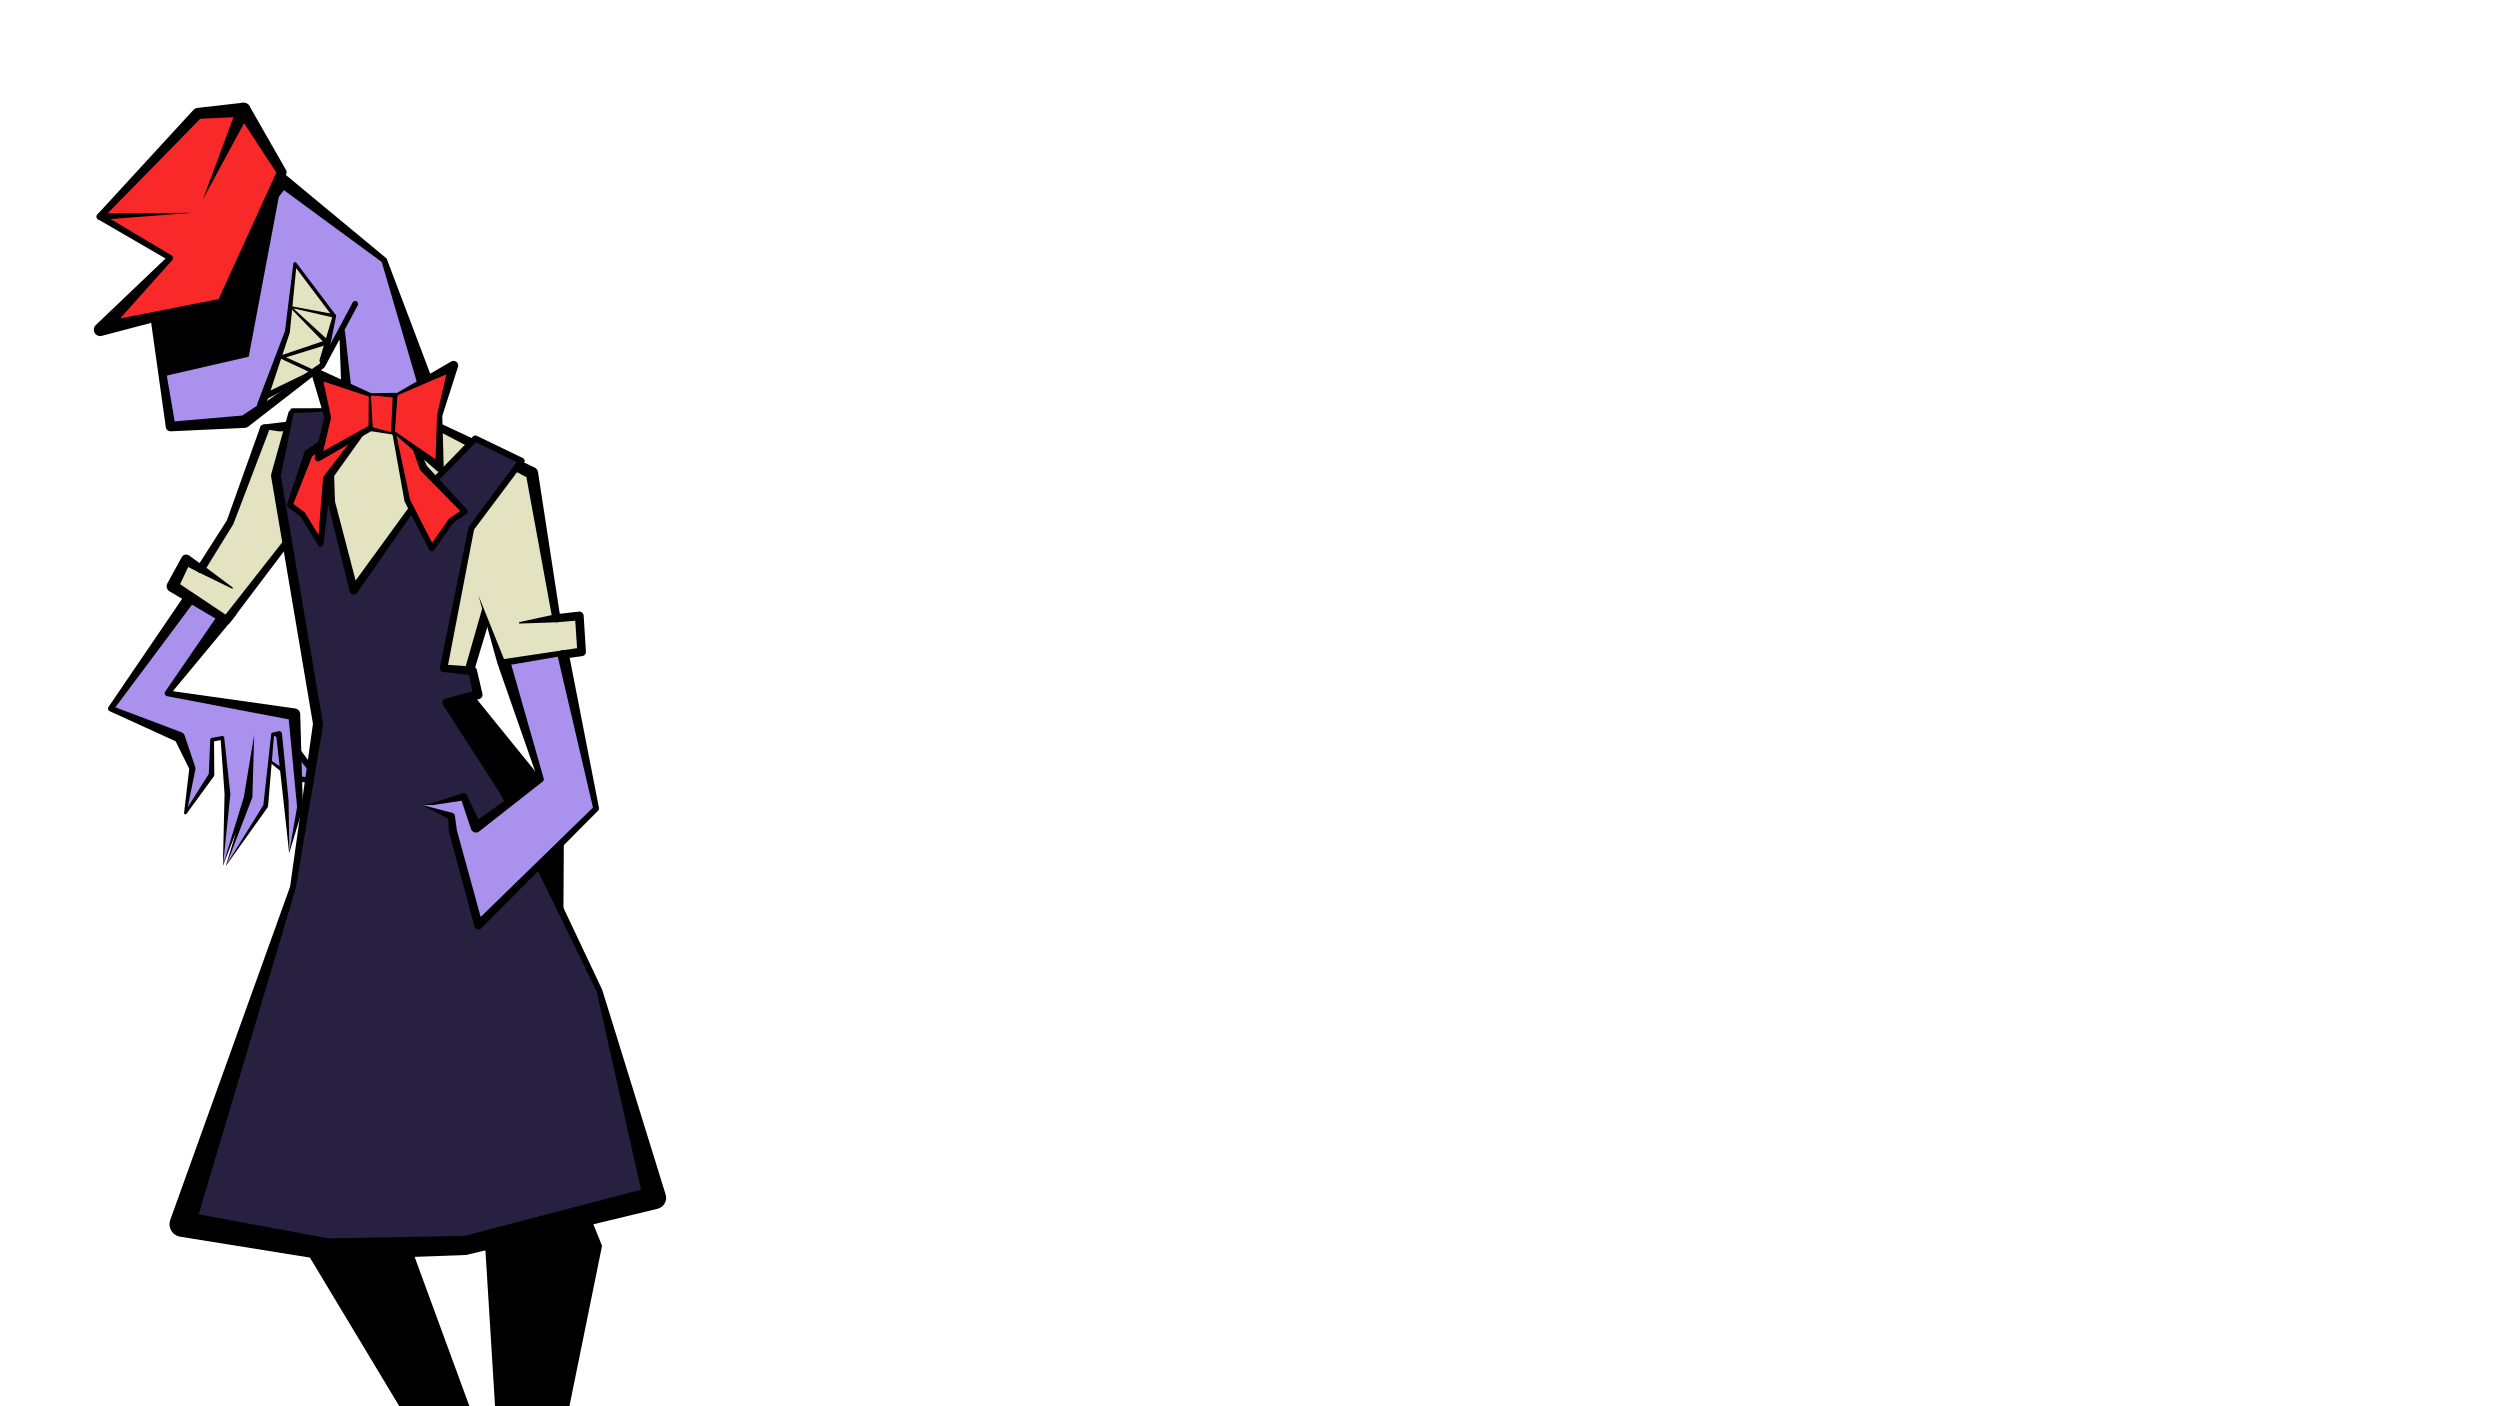 <?xml version="1.0" encoding="UTF-8"?>
<!-- Generator: Blender, SVG Export for Grease Pencil - v2.0 -->
<!DOCTYPE svg PUBLIC "-//W3C//DTD SVG 1.1//EN" "http://www.w3.org/Graphics/SVG/1.1/DTD/svg11.dtd">
<svg version="1.0" x="0px" y="0px" xmlns="http://www.w3.org/2000/svg" width="1577.574px" height="887.385px" viewBox="0 0 1577.574 887.385">
	<g id="blender_frame_1">
		<g id="blender_object_Stroke">
			<!--Layer: Fills-->
			<g id="Fills" />
			<!--Layer: black-->
			<g id="black">
				<polyline points="208.309,456.133 199.908,512.533 165.108,742.934 268.309,914.534 303.109,906.134 255.109,775.334 222.709,733.334 263.509,619.333 301.909,717.734 315.109,931.334 351.109,927.734 379.909,786.134 354.709,723.734 355.909,509.122 299.459,439.498" fill="#000000" stroke="none" fill-opacity="1" />
			</g>
			<!--Layer: skin-->
			<g id="skin">
				<polyline points="160.317,472.821 184.505,490.729 202.645,493.752 177.127,460.346" fill="#AB91EE" stroke="none" fill-opacity="1" />
				<path d="M160.317,472.821L183.545,492.025L184.239,492.319L202.353,495.507L202.737,495.529L203.118,495.467L203.476,495.325L203.796,495.109L204.061,494.829L204.26,494.499L204.383,494.134L204.424,493.75L204.382,493.367L204.258,493.002L204.059,492.672L179.01,458.907L178.694,458.568L178.317,458.296L177.894,458.104L177.442,457.997L176.977,457.981L176.519,458.056L176.084,458.218L175.689,458.463L175.349,458.78L175.078,459.157L174.885,459.579L174.779,460.031L174.762,460.496L174.837,460.954L175,461.389L175.244,461.784L198.501,491.258L185.152,489.202z" fill="#000000" stroke="none" fill-opacity="1" />
				<polyline points="127.857,365.954 69.986,447.134 113.389,465.218 121.427,484.91 117.006,513.042 133.483,488.929 133.885,466.826 140.315,465.62 143.53,500.985 140.717,545.996 155.586,503.397 160.409,463.611 157.596,502.593 142.726,545.996 167.642,508.621 172.063,463.209 176.082,463.209 180.503,505.406 182.512,537.958 189.344,509.425 185.727,450.751 105.753,437.489 144.802,385.727" fill="#AB91EE" stroke="none" fill-opacity="1" />
				<path d="M131.101,368.268L131.49,367.59L131.74,366.85L131.84,366.075L131.787,365.296L131.583,364.542L131.236,363.842L130.758,363.223L130.17,362.71L129.492,362.321L128.752,362.071L127.977,361.971L127.198,362.024L126.444,362.228L125.744,362.576L125.125,363.053L124.612,363.641L68.499,446.074L68.301,446.431L68.187,446.824L68.163,447.232L68.23,447.636L68.386,448.014L68.622,448.348L68.926,448.621L69.284,448.819L110.835,467.754L119.409,485.145L116.164,512.91L116.155,513.086L116.182,513.26L116.245,513.425L116.34,513.574L116.464,513.699L116.611,513.797L116.775,513.862L116.949,513.892L117.126,513.885L117.297,513.843L117.456,513.765L117.595,513.657L117.709,513.523L134.927,489.916L135.149,489.461L135.231,488.961L135.068,467.827L139.254,467.023L141.702,501.011L140.651,545.992L140.651,546.005L140.655,546.018L140.66,546.03L140.669,546.041L140.679,546.05L140.691,546.057L140.704,546.061L140.717,546.062L140.73,546.06L140.743,546.056L140.755,546.05L140.765,546.041L140.773,546.03L140.779,546.018L157.245,503.976L160.409,463.611L155.866,502.241L142.636,545.965L142.632,545.984L142.631,546.004L142.635,546.023L142.642,546.041L142.653,546.057L142.667,546.071L142.684,546.081L142.702,546.088L142.722,546.091L142.741,546.09L142.76,546.085L142.777,546.076L142.793,546.064L142.805,546.049L168.896,509.457L169.142,508.767L172.908,464.14L174.406,465.07L178.897,505.54L182.427,537.964L182.43,537.98L182.436,537.997L182.446,538.011L182.458,538.023L182.472,538.033L182.488,538.039L182.505,538.043L182.522,538.042L182.539,538.039L182.554,538.032L182.568,538.022L182.58,538.009L182.589,537.994L182.594,537.978L191.16,509.86L189.443,450.522L189.299,449.701L188.976,448.934L188.491,448.257L187.868,447.705L187.137,447.305L186.336,447.078L109.08,436.16L148.57,388.569L149.053,387.78L149.371,386.911L149.515,385.997L149.477,385.072L149.259,384.173L148.871,383.333L148.326,382.586L147.645,381.959L146.855,381.477L145.987,381.158L145.073,381.015L144.148,381.052L143.249,381.27L142.409,381.659L141.661,382.204L141.034,382.884L104.272,436.371L104.076,436.697L103.949,437.055L103.899,437.432L103.926,437.811L104.03,438.177L104.207,438.514L104.448,438.807L104.745,439.046L105.083,439.219L105.45,439.319L182.193,453.939L187.462,509.261L182.562,537.387L182.11,505.307L177.932,463.015L177.83,462.573L177.625,462.169L177.327,461.826L176.956,461.566L176.532,461.404L176.082,461.348L172.063,462.277L171.837,462.305L171.624,462.388L171.437,462.519L171.288,462.692L171.186,462.896L171.136,463.119L166.18,508.1L143.054,545.332L159.251,503.16L160.409,463.611L153.864,502.997L140.812,545.521L145.349,501.099L141.493,465.513L141.446,465.272L141.349,465.046L141.208,464.844L141.028,464.676L140.818,464.549L140.586,464.468L140.342,464.437L140.097,464.457L133.663,465.645L133.402,465.725L133.166,465.863L132.967,466.05L132.815,466.277L132.719,466.533L132.683,466.804L131.744,488.374L118.434,509.442L123.359,485.214L123.238,484.171L116.465,463.963L116.033,463.207L115.42,462.589L114.667,462.151L72.802,446.329z" fill="#000000" stroke="none" fill-opacity="1" />
				<polyline points="215.922,209.562 219.78,263.574 273.749,257.271 242.446,164.23 178.306,114.075 145.064,160.89 95.041,188.139 107.644,269.14 154.251,266.07 203.37,230.627 224.133,191.779" fill="#AB91EE" stroke="none" fill-opacity="1" />
				<path d="M217.743,209.432L217.683,209.079L217.555,208.745L217.364,208.442L217.118,208.182L216.826,207.975L216.499,207.829L216.15,207.75L215.792,207.74L215.439,207.801L215.105,207.929L214.802,208.12L214.542,208.366L214.335,208.658L214.19,208.985L214.11,209.334L214.101,209.692L216.048,263.841L216.208,264.687L216.558,265.475L217.078,266.162L217.742,266.711L218.513,267.095L219.352,267.291L220.214,267.29L274.382,262.693L275.562,262.419L276.653,261.893L277.601,261.138L278.359,260.193L278.89,259.104L279.168,257.925L279.179,256.714L278.922,255.53L244.177,163.648L243.937,163.175L243.571,162.792L180.861,110.807L180.045,110.309L179.137,110.011L178.184,109.929L177.238,110.067L176.348,110.418L175.563,110.963L174.923,111.674L143.819,159.488L94.168,186.536L93.804,186.796L93.515,187.136L93.317,187.537L93.223,187.974L93.237,188.42L104.637,269.608L104.802,270.23L105.095,270.803L105.501,271.302L106.003,271.704L106.579,271.991L107.202,272.152L107.844,272.177L154.51,270L155.585,269.776L156.556,269.264L204.438,232.108L204.98,231.488L225.744,192.639L225.881,192.309L225.95,191.958L225.95,191.6L225.881,191.249L225.744,190.918L225.545,190.62L225.292,190.367L224.994,190.168L224.663,190.031L224.312,189.962L223.954,189.962L223.603,190.031L223.272,190.168L222.975,190.367L222.722,190.62L222.523,190.918L201.958,229.394L152.864,262.215L110.224,265.92L97.043,189.128L145.937,162.493L146.552,161.947L179.173,120.02L240.89,165.331L266.428,252.63L223.233,259.404z" fill="#000000" stroke="none" fill-opacity="1" />
				<polyline points="95.041,188.139 102.677,237.57 156.93,225.112 177.828,114.194 144.874,160.41" fill="#000000" stroke="none" fill-opacity="1" />
			</g>
			<!--Layer: yella-->
			<g id="yella">
				<polyline points="261.4,262.322 332.291,300.42 293.228,433.04 199.671,430.146 166.918,270.801 233.909,261.519" fill="#E3E3C1" stroke="none" fill-opacity="1" />
				<path d="M262.369,260.517L261.999,260.363L261.605,260.284L261.203,260.283L260.809,260.36L260.438,260.513L260.104,260.735L259.819,261.019L259.595,261.352L259.441,261.723L259.361,262.116L259.361,262.518L259.438,262.912L259.591,263.283L259.813,263.618L260.096,263.902L260.43,264.126L327.707,302.334L291.09,430.087L201.836,427.573L170.478,273.317L234.161,263.338L234.511,263.254L234.838,263.103L235.129,262.891L235.373,262.627L235.561,262.32L235.686,261.982L235.742,261.626L235.728,261.267L235.644,260.917L235.493,260.59L235.281,260.299L235.017,260.054L234.71,259.866L234.372,259.742L234.016,259.685L233.657,259.7L166.509,267.849L165.836,268.024L165.222,268.35L164.701,268.809L164.3,269.377L164.041,270.022L163.938,270.709L163.998,271.401L197.086,430.678L197.267,431.236L197.567,431.74L197.972,432.166L198.46,432.491L199.008,432.701L199.589,432.784L293.139,435.923L293.768,435.874L294.372,435.689L294.92,435.377L295.388,434.953L295.752,434.437L295.996,433.855L335.991,301.51L336.141,300.648L336.093,299.774L335.85,298.934L335.423,298.17L334.835,297.522L334.117,297.023z" fill="#000000" stroke="none" fill-opacity="1" />
				<polyline points="274.34,268.109 335.667,298.491 351.099,390.119 365.567,388.672 367.013,411.338 316.377,418.572 301.909,375.652" fill="#E3E3C1" stroke="none" fill-opacity="1" />
				<path d="M275.374,266.022L274.947,265.86L274.497,265.785L274.04,265.799L273.595,265.902L273.179,266.09L272.807,266.355L272.495,266.688L272.253,267.075L272.091,267.502L272.016,267.952L272.03,268.409L272.133,268.854L272.321,269.27L272.586,269.642L272.919,269.955L273.306,270.196L332.17,301.088L348.568,390.546L348.717,391.075L348.975,391.561L349.331,391.981L349.769,392.315L350.267,392.548L350.804,392.669L351.354,392.673L363.005,391.691L364.141,409.004L318.022,415.9L301.909,375.652L314.09,419.343L314.327,419.847L314.674,420.282L315.111,420.627L315.616,420.862L316.161,420.976L316.718,420.961L367.398,414.029L367.958,413.886L368.476,413.629L368.927,413.267L369.292,412.818L369.554,412.303L369.7,411.743L369.725,411.165L368.309,388.497L368.198,387.878L367.948,387.3L367.573,386.794L367.093,386.387L366.533,386.1L365.923,385.947L365.293,385.938L353.232,387.326L339.492,297.847L339.236,296.97L338.781,296.178L338.154,295.514L337.389,295.015z" fill="#000000" stroke="none" fill-opacity="1" />
				<polyline points="204.879,276.789 199.092,318.456 142.958,391.373 108.814,369.961 117.495,353.178 126.754,358.966 145.272,329.452 166.918,270.801" fill="#E3E3C1" stroke="none" fill-opacity="1" />
				<path d="M206.853,277.063L206.869,276.673L206.808,276.287L206.673,275.92L206.469,275.587L206.204,275.3L205.888,275.07L205.533,274.906L205.153,274.815L204.763,274.8L204.377,274.86L204.01,274.995L203.677,275.199L203.39,275.464L203.16,275.78L202.996,276.135L202.905,276.515L197.34,317.722L142.32,387.814L113.639,368.643L118.754,357.776L125.364,361.189L125.893,361.443L126.465,361.572L127.052,361.571L127.623,361.44L128.152,361.184L128.61,360.818L128.975,360.359L147.257,330.697L169.714,271.833L169.862,271.268L169.896,270.685L169.816,270.106L169.625,269.554L169.329,269.05L168.941,268.613L168.475,268.26L167.95,268.005L167.384,267.857L166.801,267.823L166.222,267.903L165.67,268.094L165.166,268.39L164.729,268.778L164.376,269.244L164.121,269.769L143.158,328.412L125.924,355.354L119.207,350.438L118.519,350.114L117.774,349.959L117.014,349.983L116.28,350.184L115.613,350.551L115.051,351.064L114.625,351.694L105.545,368.27L105.262,368.998L105.139,369.769L105.181,370.549L105.387,371.302L105.747,371.995L106.245,372.596L106.859,373.079L141.536,393.641L142.13,393.918L142.774,394.043L143.43,394.008L144.056,393.814L144.617,393.473L145.078,393.006L200.547,319.576L200.911,318.709z" fill="#000000" stroke="none" fill-opacity="1" />
				<polyline points="204.01,227.591 210.987,199.403 186.149,166.471 181.404,209.171 164.849,255.72" fill="#E3E3C1" stroke="none" fill-opacity="1" />
				<path d="M201.683,227.015L201.615,227.48L201.639,227.949L201.755,228.405L201.957,228.829L202.238,229.206L202.587,229.521L202.991,229.761L203.434,229.918L203.899,229.986L204.368,229.961L204.824,229.846L205.248,229.644L205.625,229.363L205.94,229.014L206.18,228.61L206.337,228.167L212.034,199.662L212.064,199.346L212,199.034L211.848,198.754L186.99,165.837L186.834,165.671L186.646,165.542L186.434,165.457L186.209,165.419L185.981,165.431L185.762,165.491L185.56,165.597L185.385,165.745L185.247,165.926L185.151,166.133L185.101,166.355L179.84,208.811L162.328,254.824L162.201,255.333L162.177,255.857L162.255,256.375L162.432,256.869L162.703,257.318L163.056,257.706L163.477,258.018L163.952,258.241L164.461,258.367L164.985,258.392L165.503,258.314L165.997,258.137L166.446,257.866L166.834,257.513L167.146,257.091L167.369,256.617L182.907,209.706L186.904,169.223L209.817,199.643z" fill="#000000" stroke="none" fill-opacity="1" />
				<path d="M210.768,200.459L210.979,200.481L211.189,200.462L211.392,200.403L211.579,200.304L211.743,200.172L211.879,200.009L211.98,199.824L212.043,199.622L212.065,199.412L212.046,199.201L211.986,198.999L211.888,198.812L211.755,198.647L211.593,198.512L211.407,198.411L211.206,198.348L183.468,193.151L183.352,193.139L183.237,193.153L183.127,193.191L183.028,193.251L182.944,193.332L182.878,193.428L182.835,193.536L182.816,193.651L182.822,193.767L182.852,193.879L182.906,193.982L182.98,194.072L203.661,215.374L177.211,224.281L176.997,224.378L176.807,224.518L176.653,224.696L176.541,224.903L176.477,225.13L176.463,225.365L176.5,225.597L176.587,225.816L176.719,226.011L176.89,226.173L177.092,226.294L195.019,234.672L166.893,248.238L166.574,248.444L166.3,248.707L166.084,249.019L165.932,249.368L165.851,249.739L165.844,250.119L165.912,250.492L166.051,250.846L166.256,251.166L166.52,251.439L166.832,251.656L167.18,251.807L167.551,251.888L167.931,251.895L168.305,251.827L168.658,251.688L198.326,235.686L198.531,235.553L198.705,235.382L198.841,235.178L198.934,234.952L198.978,234.711L198.973,234.466L198.918,234.228L198.817,234.005L198.673,233.808L198.491,233.644L198.28,233.519L180.52,225.488L206.824,217.378L207.095,217.259L207.335,217.086L207.536,216.869L207.687,216.615L207.784,216.335L207.821,216.042L207.797,215.747L207.714,215.463L207.574,215.202L207.384,214.975L185.076,194.592z" fill="#000000" stroke="none" fill-opacity="1" />
				<polyline points="126.754,358.966 146.526,371.022" fill="#E3E3C1" stroke="none" fill-opacity="1" />
				<path d="M128.119,356.727L127.656,356.503L127.158,356.375L126.645,356.345L126.136,356.417L125.651,356.586L125.208,356.847L124.824,357.19L124.515,357.6L124.291,358.063L124.163,358.561L124.134,359.074L124.205,359.583L124.375,360.069L124.636,360.512L124.978,360.895L125.389,361.205L146.304,371.386L146.38,371.422L146.46,371.443L146.544,371.448L146.627,371.436L146.706,371.409L146.778,371.366L146.84,371.311L146.89,371.244L146.927,371.169L146.948,371.088L146.952,371.004L146.941,370.921L146.913,370.842L146.871,370.77L146.815,370.708L146.748,370.658z" fill="#000000" stroke="none" fill-opacity="1" />
				<polyline points="351.099,390.119 327.951,393.013" fill="#E3E3C1" stroke="none" fill-opacity="1" />
				<path d="M351.417,392.666L351.908,392.555L352.368,392.351L352.779,392.06L353.125,391.695L353.394,391.27L353.574,390.8L353.659,390.304L353.646,389.801L353.535,389.31L353.33,388.85L353.04,388.439L352.675,388.093L352.249,387.825L351.779,387.644L351.284,387.559L350.781,387.572L327.892,392.543L327.802,392.564L327.717,392.602L327.641,392.655L327.577,392.722L327.528,392.801L327.495,392.887L327.479,392.979L327.481,393.071L327.502,393.162L327.54,393.247L327.593,393.322L327.66,393.386L327.739,393.436L327.825,393.469L327.917,393.485L328.009,393.482z" fill="#000000" stroke="none" fill-opacity="1" />
			</g>
			<!--Layer: apron-->
			<g id="apron">
				<polyline points="183.632,260.615 174.075,300.032 200.742,456.699 184.865,559.919 114.909,772.535 206.575,788.368 294.075,785.868 413.242,755.868 378.242,625.034 318.242,500.033 281.575,443.366 301.575,438.366 298.242,423.366 279.908,421.699 297.408,333.365 329.075,290.865 299.908,276.698 268.242,309.198 223.242,372.532 209.075,316.698 208.429,258.59 184.586,259.165" fill="#282040" stroke="none" fill-opacity="1" />
				<path d="M185.226,261.001L185.27,260.683L185.252,260.362L185.172,260.05L185.032,259.761L184.838,259.504L184.599,259.29L184.322,259.127L184.018,259.021L183.7,258.976L183.379,258.994L183.067,259.075L182.778,259.214L182.521,259.408L182.307,259.648L182.144,259.925L182.038,260.228L171.104,299.311L171.061,300.545L197.482,456.725L183.067,559.488L107.348,770.047L106.992,771.715L106.999,773.421L107.369,775.086L108.086,776.633L109.116,777.993L110.411,779.102L111.914,779.909L113.554,780.378L205.403,795.157L294.248,791.919L414.978,762.765L416.483,762.199L417.822,761.309L418.927,760.142L419.741,758.756L420.224,757.223L420.35,755.62L420.112,754.03L380.006,624.562L320.576,498.913L285.548,444.933L302.28,441.186L302.88,440.964L303.417,440.615L303.865,440.157L304.201,439.613L304.41,439.008L304.482,438.372L304.413,437.735L300.927,422.769L300.693,422.118L300.304,421.545L299.784,421.088L299.167,420.775L298.491,420.627L282.732,419.587L299.149,334.138L330.68,292.061L330.902,291.682L331.037,291.264L331.076,290.826L331.02,290.391L330.87,289.978L330.633,289.608L330.321,289.298L329.95,289.064L300.75,274.966L300.295,274.812L299.816,274.775L299.343,274.858L298.905,275.055L298.53,275.355L266.932,307.922L224.403,366.315L211.379,316.398L209.446,258.579L209.417,258.351L209.339,258.135L209.213,257.943L209.048,257.784L208.852,257.665L208.633,257.594L208.405,257.574L184.549,257.647L184.253,257.683L183.97,257.776L183.711,257.923L183.486,258.117L183.302,258.352L183.168,258.618L183.089,258.905L183.067,259.202L183.103,259.498L183.196,259.781L183.343,260.04L183.537,260.265L183.772,260.449L184.038,260.583L184.325,260.662L184.622,260.684L207.424,259.632L206.769,316.724L220.669,373.185L220.858,373.699L221.148,374.164L221.528,374.559L221.981,374.868L222.488,375.077L223.026,375.178L223.574,375.166L224.108,375.041L224.605,374.81L225.044,374.481L225.406,374.07L269.65,310.373L300.317,279.037L326.025,291.609L295.919,332.255L295.587,333.004L277.594,421.241L277.549,421.732L277.607,422.222L277.766,422.689L278.019,423.113L278.354,423.475L278.757,423.759L279.211,423.953L279.695,424.049L295.992,425.923L298.123,436.232L280.973,440.956L280.481,441.136L280.038,441.415L279.663,441.78L279.373,442.216L279.181,442.703L279.095,443.219L279.12,443.742L279.253,444.248L279.49,444.715L315.979,501.301L376.522,625.67L404.506,750.733L293.24,779.836L207.068,781.462L125.352,766.262L186.615,560.495L203.922,457.189L177.195,300.14z" fill="#000000" stroke="none" fill-opacity="1" />
				<polyline points="355.535,413.794 376.176,510.201 301.94,583.767 285.818,524.485 284.858,515.052 266.505,508.019 273.203,507.349 292.627,502.66 300.33,522.085 341.321,491.743 318.638,420.085" fill="#AB91EE" stroke="none" fill-opacity="1" />
				<path d="M359.071,413.037L358.855,412.362L358.512,411.742L358.055,411.201L357.5,410.759L356.87,410.434L356.189,410.238L355.483,410.179L354.778,410.259L354.103,410.474L353.483,410.818L352.942,411.275L352.5,411.83L352.175,412.46L351.979,413.141L351.92,413.847L352,414.552L374.182,509.607L303.323,578.614L288.315,524.021L287.05,514.828L286.906,514.24L286.608,513.712L286.177,513.286L285.646,512.994L266.792,508.057L273.27,508.022L291.261,505.296L297.277,523.295L297.631,523.956L298.126,524.519L298.736,524.956L299.428,525.243L300.168,525.365L300.916,525.316L301.634,525.099L302.284,524.724L342.408,493.21L342.735,492.899L342.975,492.516L343.115,492.087L343.144,491.636L343.062,491.192L322.473,418.871L322.136,418.101L321.647,417.417L321.027,416.849L320.302,416.423L319.504,416.157L318.668,416.063L317.831,416.145L317.03,416.399L316.298,416.813L315.669,417.371L315.169,418.048L314.822,418.814L314.641,419.635L314.634,420.476L314.803,421.299L339.187,491.051L301.808,516.904L294.711,501.834L294.457,501.365L294.099,500.97L293.659,500.67L293.16,500.483L292.631,500.419L292.101,500.481L273.09,506.681L266.498,507.952L266.485,507.955L266.472,507.96L266.461,507.968L266.452,507.978L266.445,507.99L266.44,508.003L266.438,508.017L266.439,508.031L266.443,508.044L266.449,508.056L266.458,508.066L266.469,508.075L266.481,508.081L282.802,516.624L283.299,524.741L299.348,584.472L299.55,584.993L299.856,585.462L300.252,585.857L300.722,586.161L301.244,586.361L301.796,586.449L302.355,586.421L302.896,586.277L303.395,586.025L303.831,585.675L377.461,511.498L377.743,511.139L377.926,510.722L378.001,510.272L377.962,509.818z" fill="#000000" stroke="none" fill-opacity="1" />
			</g>
			<!--Layer: red-->
			<g id="red">
				<polyline points="107.421,162.826 63.215,208.036 139.231,190.291 177.811,108.709 153.699,69.164 124.763,71.576 63.034,136.68 107.402,162.722" fill="#F92929" stroke="none" fill-opacity="1" />
				<path d="M108.719,164.094L108.941,163.817L109.106,163.501L109.205,163.16L109.236,162.805L109.197,162.452L109.09,162.112L108.919,161.8L108.69,161.528L108.413,161.306L108.097,161.141L107.755,161.042L107.401,161.011L107.047,161.05L106.708,161.157L106.396,161.328L106.124,161.557L60.329,205.214L59.794,205.894L59.416,206.671L59.213,207.511L59.193,208.375L59.357,209.224L59.698,210.018L60.2,210.721L60.841,211.301L61.59,211.732L62.414,211.993L63.275,212.073L64.133,211.967L139.646,192.069L140.153,191.867L140.577,191.524L140.882,191.071L180.546,110.002L180.779,109.294L180.832,108.549L180.701,107.815L180.394,107.134L157.417,66.897L156.657,65.968L155.671,65.281L154.536,64.89L153.337,64.824L124.474,68.101L123.254,68.432L122.233,69.176L61.528,135.252L61.248,135.624L61.057,136.049L60.966,136.505L60.979,136.971L61.096,137.422L61.31,137.835L61.611,138.19L61.984,138.47L106.483,164.287L106.806,164.436L107.152,164.519L107.508,164.533L107.859,164.478L108.193,164.355L108.496,164.169L108.758,163.928L108.967,163.64L109.116,163.317L109.199,162.971L109.213,162.616L109.158,162.264L109.035,161.931L108.849,161.627L108.608,161.366L108.32,161.157L66.337,136.212L126.378,74.94L151.38,73.728L174.379,108.891L137.957,188.713L75.782,200.958z" fill="#000000" stroke="none" fill-opacity="1" />
				<polyline points="230.948,268.982 206.462,301.975 202.277,343.152 191.09,324.783 182.916,318.595 194.7,286.246 222.161,266.618" fill="#F92929" stroke="none" fill-opacity="1" />
				<path d="M232.46,270.104L232.65,269.788L232.774,269.44L232.828,269.075L232.81,268.706L232.721,268.348L232.563,268.015L232.343,267.718L232.07,267.47L231.753,267.28L231.406,267.156L231.041,267.101L230.672,267.119L230.314,267.209L229.98,267.367L229.684,267.586L229.436,267.86L204.355,300.411L203.851,301.71L201.01,337.561L192.65,323.833L192.193,323.327L185.093,317.953L196.977,287.977L223.227,268.108L223.497,267.872L223.716,267.587L223.875,267.265L223.968,266.918L223.992,266.56L223.946,266.204L223.831,265.863L223.652,265.552L223.415,265.282L223.13,265.063L222.808,264.904L222.462,264.81L222.103,264.786L221.747,264.833L221.407,264.948L221.095,265.127L193.111,284.024L192.525,284.594L192.133,285.311L181.2,317.97L181.098,318.422L181.113,318.885L181.244,319.329L181.483,319.726L181.814,320.05L189.712,326.029L200.718,344.102L200.947,344.404L201.234,344.651L201.565,344.834L201.928,344.945L202.305,344.978L202.681,344.933L203.04,344.812L203.365,344.619L203.644,344.363L203.865,344.055L204.017,343.708L204.094,343.337L209,302.959z" fill="#000000" stroke="none" fill-opacity="1" />
				<polyline points="248.771,273.633 257.063,316.052 272.454,346.102 284.773,328.472 293.321,322.81 267.228,295.333 257.486,271.016" fill="#F92929" stroke="none" fill-opacity="1" />
				<path d="M249.89,273.414L249.826,273.2L249.721,273.003L249.58,272.829L249.408,272.687L249.211,272.581L248.997,272.515L248.775,272.493L248.552,272.514L248.338,272.578L248.14,272.683L247.967,272.824L247.824,272.997L247.718,273.193L247.653,273.407L247.63,273.63L247.651,273.852L255.271,316.402L270.829,346.935L271.033,347.249L271.297,347.515L271.611,347.722L271.96,347.86L272.329,347.924L272.704,347.911L273.069,347.822L273.407,347.66L273.705,347.432L273.95,347.148L286.071,329.803L294.331,324.336L294.638,324.081L294.881,323.766L295.051,323.405L295.139,323.016L295.141,322.618L295.056,322.229L294.889,321.867L294.648,321.55L269.354,293.969L258.753,270.509L258.63,270.271L258.462,270.062L258.257,269.89L258.023,269.761L257.768,269.68L257.501,269.651L257.235,269.674L256.978,269.749L256.74,269.872L256.531,270.04L256.359,270.245L256.23,270.479L256.149,270.734L256.12,271.001L256.143,271.267L256.218,271.524L264.925,296.255L265.429,297.041L290.492,322.489L283.765,326.95L283.277,327.427L272.695,342.569L258.806,315.449z" fill="#000000" stroke="none" fill-opacity="1" />
				<polyline points="244.481,251.803 286.224,230.612 277.417,262.276 277.417,295.197 246.728,271.169" fill="#F92929" stroke="none" fill-opacity="1" />
				<path d="M244.329,251.504L244.274,251.54L244.226,251.585L244.189,251.639L244.163,251.699L244.148,251.763L244.147,251.829L244.158,251.894L244.182,251.955L244.218,252.01L244.263,252.058L244.317,252.095L244.377,252.122L244.441,252.136L244.507,252.137L244.571,252.126L244.633,252.102L281.654,236.192L275.804,261.827L274.817,289.859L247.067,270.735L246.976,270.677L246.875,270.638L246.769,270.62L246.661,270.622L246.556,270.646L246.457,270.689L246.369,270.751L246.294,270.829L246.236,270.92L246.197,271.021L246.179,271.128L246.181,271.235L246.205,271.341L246.248,271.44L246.31,271.528L246.388,271.602L275.814,297.244L276.26,297.525L276.754,297.711L277.274,297.793L277.801,297.768L278.312,297.638L278.786,297.407L279.204,297.085L279.548,296.685L279.805,296.225L279.963,295.721L280.017,295.197L279.09,262.504L289.024,231.391L289.125,230.79L289.098,230.181L288.945,229.59L288.672,229.045L288.291,228.569L287.819,228.182L287.277,227.903L286.689,227.743L286.08,227.709L285.478,227.803L284.908,228.02z" fill="#000000" stroke="none" fill-opacity="1" />
				<polyline points="239.763,251.629 199.612,235.646 206.802,263.371 200.72,288.996 237.357,268.16" fill="#F92929" stroke="none" fill-opacity="1" />
				<path d="M239.439,252.443L239.604,252.49L239.775,252.505L239.946,252.485L240.11,252.433L240.26,252.35L240.391,252.24L240.498,252.105L240.577,251.953L240.625,251.788L240.639,251.617L240.62,251.446L240.568,251.282L240.485,251.132L240.374,251.001L240.24,250.894L240.087,250.815L200.739,232.815L200.093,232.637L199.424,232.605L198.764,232.72L198.145,232.976L197.597,233.361L197.146,233.857L196.815,234.439L196.619,235.079L196.567,235.747L196.663,236.41L204.659,263.393L198.631,288.5L198.573,288.948L198.611,289.399L198.742,289.832L198.961,290.228L199.258,290.569L199.62,290.84L200.031,291.03L200.472,291.129L200.924,291.134L201.368,291.044L201.782,290.863L238.258,269.745L238.55,269.539L238.796,269.279L238.987,268.977L239.115,268.643L239.175,268.291L239.166,267.934L239.087,267.586L238.942,267.259L238.735,266.967L238.476,266.721L238.174,266.531L237.84,266.403L237.488,266.342L237.131,266.351L236.782,266.43L236.456,266.576L203.95,284.688L208.826,263.851L208.815,262.848L204.069,240.699z" fill="#000000" stroke="none" fill-opacity="1" />
				<polyline points="247.945,273.177 249.347,249.341 233.351,248.854 233.883,270.725 247.672,273.562" fill="#F92929" stroke="none" fill-opacity="1" />
				<path d="M246.749,273.107L246.758,273.342L246.813,273.57L246.912,273.783L247.05,273.973L247.222,274.133L247.423,274.256L247.643,274.337L247.875,274.374L248.11,274.364L248.338,274.309L248.552,274.211L248.742,274.073L248.901,273.9L249.024,273.7L249.105,273.48L249.142,273.248L250.812,249.427L250.793,249.093L250.7,248.772L250.536,248.481L250.31,248.234L250.034,248.045L249.723,247.923L249.392,247.875L233.371,248.208L233.222,248.22L233.079,248.267L232.952,248.346L232.845,248.451L232.766,248.578L232.719,248.72L232.705,248.87L232.565,270.757L232.605,271.049L232.709,271.324L232.871,271.57L233.085,271.774L233.337,271.925L233.618,272.016L247.55,274.154L247.668,274.167L247.786,274.156L247.9,274.122L248.005,274.067L248.097,273.992L248.173,273.901L248.229,273.797L248.264,273.684L248.277,273.566L248.266,273.448L248.232,273.334L248.177,273.229L248.102,273.137L248.011,273.061L247.907,273.005L247.794,272.969L235.176,269.644L234.015,249.521L247.794,250.761z" fill="#000000" stroke="none" fill-opacity="1" />
				<polyline points="63.034,136.68 121.387,134.269" fill="#F92929" stroke="none" fill-opacity="1" />
				<path d="M62.948,134.606L62.546,134.663L62.161,134.797L61.811,135.003L61.507,135.274L61.262,135.599L61.086,135.966L60.984,136.359L60.961,136.766L61.017,137.168L61.151,137.553L61.358,137.903L61.629,138.207L61.953,138.452L62.32,138.628L62.714,138.73L63.12,138.753L121.387,134.269z" fill="#000000" stroke="none" fill-opacity="1" />
				<polyline points="153.699,69.164 128.139,125.588" fill="#F92929" stroke="none" fill-opacity="1" />
				<path d="M157.666,70.962L157.94,70.153L158.052,69.306L157.996,68.454L157.775,67.63L157.397,66.864L156.877,66.187L156.235,65.624L155.496,65.197L154.687,64.923L153.841,64.811L152.989,64.867L152.164,65.088L151.398,65.466L150.721,65.986L150.158,66.628L149.731,67.367L128.139,125.588z" fill="#000000" stroke="none" fill-opacity="1" />
			</g>
		</g>
	</g>
</svg>
